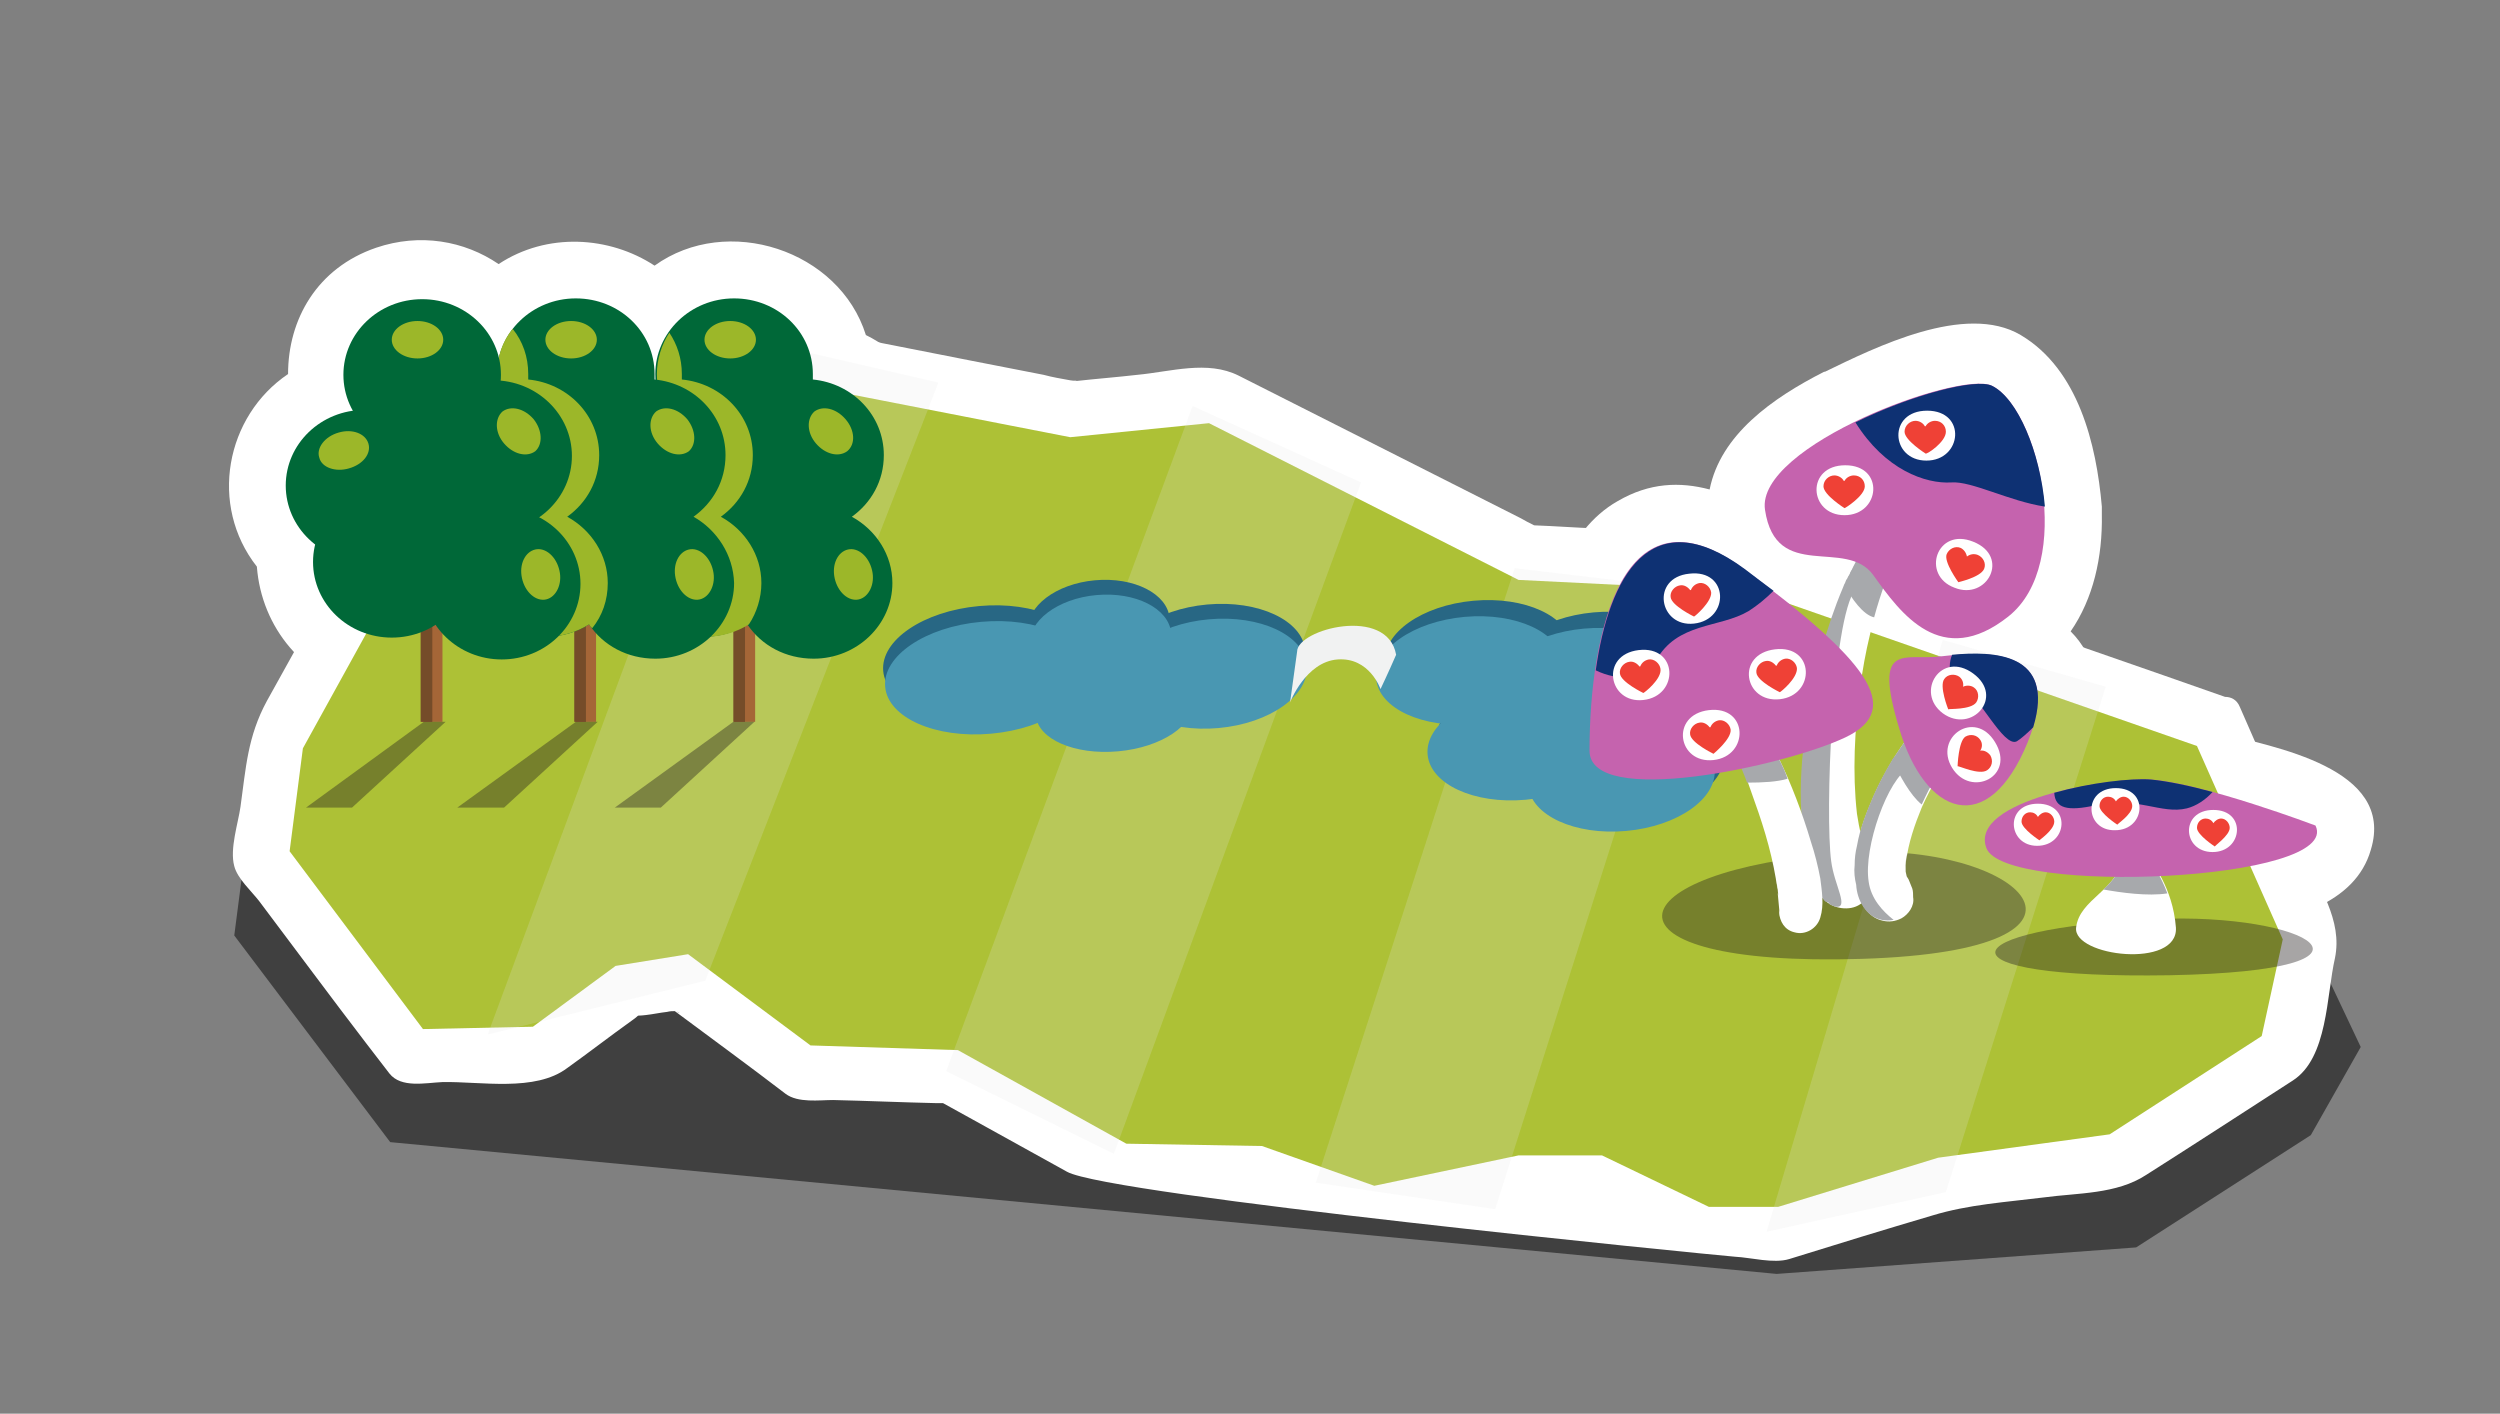 <?xml version="1.0" encoding="utf-8"?>
<!-- Generator: Adobe Illustrator 16.0.0, SVG Export Plug-In . SVG Version: 6.00 Build 0)  -->
<!DOCTYPE svg PUBLIC "-//W3C//DTD SVG 1.1//EN" "http://www.w3.org/Graphics/SVG/1.1/DTD/svg11.dtd">
<svg version="1.1" id="Layer_1" xmlns="http://www.w3.org/2000/svg" xmlns:xlink="http://www.w3.org/1999/xlink" x="0px" y="0px"
	 width="168px" height="95px" viewBox="91.14 70.445 168 95" enable-background="new 91.14 70.445 168 95" xml:space="preserve">
<rect x="91.14" y="70.445" width="168" height="95" fill="#808080" stroke="none"/>
<g>
	<g>
		<path fill="#E6E7E8" stroke="#E6E7E8" stroke-miterlimit="10" d="M245.956,133.362c0-1.729-1.415-3.144-3.145-3.144
			c-0.262,0-0.472,0.052-0.681,0.052c-0.105-2.882-2.463-5.24-5.397-5.24c-2.987,0-5.397,2.411-5.397,5.397c0,0.052,0,0.157,0,0.209
			c-0.472-0.314-1.048-0.472-1.625-0.472c-0.576,0-1.1,0.157-1.571,0.419c0-0.053,0-0.105,0-0.157c0-2.987-2.411-5.397-5.397-5.397
			c-0.472,0-0.891,0.052-1.362,0.157c-0.943-3.773-4.297-6.55-8.332-6.55s-7.389,2.777-8.332,6.498
			c-0.419-0.105-0.839-0.157-1.258-0.157c-2.935,0-5.345,2.358-5.397,5.292c-0.314-0.105-0.629-0.157-0.943-0.157
			c-1.729,0-3.144,1.415-3.144,3.144c0,1.572,1.152,2.83,2.62,3.092v0.052h46.323l0,0
			C244.594,136.401,245.956,135.039,245.956,133.362z"/>
	</g>
	<g>
		<path fill="#E6E7E8" stroke="#E6E7E8" stroke-miterlimit="10" d="M161.065,122.725c0-1.729-1.415-3.144-3.145-3.144
			c-0.262,0-0.471,0.052-0.681,0.052c-0.104-2.882-2.463-5.24-5.397-5.24c-2.987,0-5.397,2.41-5.397,5.397c0,0.052,0,0.157,0,0.209
			c-0.472-0.314-1.048-0.471-1.624-0.471c-0.577,0-1.101,0.157-1.572,0.419c0-0.052,0-0.104,0-0.157c0-2.987-2.41-5.397-5.397-5.397
			c-0.472,0-0.891,0.052-1.362,0.157c-0.943-3.773-4.297-6.55-8.332-6.55s-7.389,2.777-8.332,6.498
			c-0.419-0.104-0.838-0.157-1.257-0.157c-2.935,0-5.346,2.358-5.397,5.292c-0.314-0.104-0.629-0.157-0.943-0.157
			c-1.729,0-3.145,1.415-3.145,3.144c0,1.572,1.153,2.83,2.62,3.092v0.053h46.323l0,0
			C159.756,125.764,161.065,124.401,161.065,122.725z"/>
	</g>
	<path fill="#FFFFFF" d="M240.191,119.686c-2.882-0.734-5.606-0.838-8.384-0.472c0.209-1.101,0.209-2.148,0.052-3.301
		s-0.733-2.201-1.571-3.04c1.52-2.201,2.148-4.978,2.096-7.86c0-0.157,0-0.314,0-0.524c-0.367-4.192-1.572-9.223-5.45-11.528
		c-3.72-2.201-9.799,0.838-13.152,2.463c0,0,0,0-0.053,0c-3.511,1.782-6.969,4.245-7.702,7.913
		c-1.992-0.524-4.035-0.471-6.184,0.786c-3.511,1.991-4.821,6.655-5.397,10.323c-0.053,0.419-0.104,0.786-0.053,1.153
		c0-0.053-0.052-0.053-0.052-0.105c-0.472,3.668-1.206,8.384,2.829,10.323c2.516,1.205,5.555,1.153,8.385,0.733
		c0.471,1.572,0.891,3.144,1.152,4.769l0,0c0,0.105,0,0.209,0,0.314c0,0.052,0,0.105,0,0.157c0,0.209,0,0.419,0.053,0.577
		c0,0.209,0.052,0.367,0.104,0.576c0,0.052,0,0.052,0,0.105c0.157,0.576,0.419,1.048,0.786,1.52
		c0.733,1.415,1.938,2.411,3.982,2.515c1.677,0.105,2.987-0.472,3.93-1.415c0.786,0.367,1.678,0.576,2.673,0.524
		c0.367-0.053,0.733-0.105,1.048-0.262c0,0.053,0,0.053,0,0.105c2.097-0.786,3.773-2.358,4.088-4.454
		c0.943,0.576,2.043,0.943,3.196,1.153c-0.104,2.567,2.148,4.402,4.454,5.24c2.358,0.891,5.083,0.524,7.336-0.472
		c1.991-0.891,2.673-2.725,2.673-4.664c4.035-0.471,8.384-1.624,9.432-5.292C252.138,122.043,243.912,120.628,240.191,119.686z"/>
	<g>
		<g>
			<polygon opacity="0.5" enable-background="new    " points="241.606,123.511 210.009,112.506 194.078,111.72 172.698,100.926 
				162.899,101.921 140.576,97.572 124.803,101.345 116.052,110.253 107.982,124.821 106.883,133.31 117.362,147.196 
				210.532,156.052 234.689,154.271 246.427,146.725 249.781,140.803 			"/>
			<path fill="#FFFFFF" d="M153.572,104.96c2.043-4.297,0.157-9.852-4.245-12c-1.781-5.711-9.327-8.174-14.2-4.664
				c-3.039-1.991-7.231-2.253-10.48-0.105c-2.306-1.572-5.293-2.096-8.227-1.1c-3.983,1.362-5.922,4.821-5.922,8.489
				c-4.192,2.83-5.345,8.804-2.096,12.943c0.314,4.14,3.196,7.493,7.074,8.384c0,0.052,0,0.104,0,0.157
				c-1.939,1.415-3.825,2.777-5.765,4.192c-3.039,2.201-2.201,7.336,1.991,7.336c1.048,0,2.097,0,3.092,0
				c1.572,0,2.62-0.996,3.668-1.991l0,0c0.576,1.153,1.677,1.991,3.406,1.991c1.048,0,2.096,0,3.092,0
				c1.572,0,2.62-0.996,3.668-1.991c0.104-0.053,0.157-0.157,0.262-0.21c0.524,1.258,1.677,2.201,3.512,2.201
				c2.148,0,4.297,0.314,6.025-1.258c1.572-1.415,3.092-2.83,4.664-4.245c1.467-1.31,2.62-2.358,2.673-4.506
				c2.567,0.052,5.135-0.943,7.021-3.04C155.668,112.401,155.563,108.209,153.572,104.96z"/>
			<path fill="#FFFFFF" d="M245.903,127.65c-1.415-3.249-2.83-6.445-4.244-9.694c-0.21-0.524-0.629-0.681-0.996-0.681
				c-5.502-1.939-11.004-3.825-16.506-5.764c-3.563-1.258-7.18-2.515-10.743-3.721c-1.362-0.471-2.829-1.205-4.244-1.31
				c-3.563-0.157-7.179-0.367-10.742-0.524c-1.415-0.052-2.777-0.157-4.192-0.209l0,0c-0.314-0.157-0.629-0.314-0.891-0.472
				c-6.341-3.196-12.629-6.393-18.97-9.589c-2.096-1.048-4.559-0.262-6.812-0.052c-1.362,0.157-2.726,0.262-4.14,0.419
				c0.262-0.052-0.157,0-0.367-0.052c-0.576-0.105-1.205-0.209-1.781-0.367c-6.498-1.258-12.996-2.568-19.546-3.826
				c-0.733-0.157-1.572,0.21-2.254,0.367c-1.886,0.471-3.825,0.891-5.711,1.362c-1.887,0.472-3.773,0.891-5.66,1.362
				c-0.891,0.209-2.096,0.262-2.934,0.786c-0.839,0.472-1.521,1.467-2.201,2.148c-1.468,1.52-2.987,2.987-4.454,4.506
				c-1.625,1.625-2.62,2.882-3.721,4.874c-1.887,3.458-3.825,6.917-5.712,10.323c-1.31,2.411-1.415,4.507-1.781,7.127
				c-0.157,1.101-0.733,2.83-0.419,3.982c0.209,0.838,1.152,1.677,1.677,2.358c2.41,3.197,4.769,6.393,7.179,9.537
				c0.524,0.681,1.048,1.363,1.572,2.044c0.786,0.996,2.41,0.628,3.563,0.576c2.567-0.052,6.235,0.681,8.384-0.943
				c1.467-1.048,2.882-2.148,4.35-3.196c0.681-0.472,0.104-0.262,0.943-0.367c0.471-0.053,0.942-0.157,1.414-0.21
				c0.21-0.052,0.367-0.052,0.524-0.052c2.463,1.834,4.979,3.668,7.441,5.555c0.838,0.629,2.253,0.419,3.196,0.419
				c2.306,0.053,4.611,0.157,6.969,0.21c0.157,0,0.314,0,0.42,0c0.681,0.367,1.31,0.733,1.991,1.1
				c2.096,1.153,4.244,2.358,6.34,3.511c2.83,1.572,43.022,5.554,44.908,5.711c1.048,0.053,2.568,0.472,3.616,0.157
				c3.196-0.996,6.445-1.991,9.642-2.935c2.41-0.733,4.926-0.891,7.441-1.205c2.306-0.314,4.926-0.209,6.917-1.52
				c3.301-2.096,6.603-4.245,9.851-6.341c2.358-1.52,2.254-5.711,2.83-8.227C248.576,132.262,246.951,130.061,245.903,127.65z
				 M136.594,138.445C136.908,138.445,136.803,138.498,136.594,138.445L136.594,138.445z"/>
			<polygon fill="#ADC136" points="126.952,99.039 141.31,95.581 163.056,99.825 172.384,98.882 193.187,109.415 209.012,110.201 
				238.776,120.576 244.541,133.572 243.126,140.069 232.908,146.672 221.38,148.244 210.637,151.545 205.973,151.545 
				198.795,148.087 193.187,148.087 183.493,150.13 175.947,147.458 166.83,147.301 155.51,141.013 145.607,140.698 137.38,134.567 
				132.507,135.354 126.952,139.441 119.563,139.598 110.602,127.65 111.494,120.733 119.039,107.057 			"/>
			<polygon opacity="0.2" fill="#E6E7E8" enable-background="new    " points="192.926,108.628 179.563,149.921 191.615,151.703 
				204.873,110.043 			"/>
			<polygon opacity="0.2" fill="#E6E7E8" enable-background="new    " points="221.694,113.45 209.851,153.222 221.903,150.55 
				232.645,116.594 			"/>
			<polygon opacity="0.2" fill="#E6E7E8" enable-background="new    " points="141.258,93.17 123.913,139.965 138.533,136.349 
				154.201,96.157 			"/>
			<polygon opacity="0.2" fill="#E6E7E8" enable-background="new    " points="171.284,97.729 154.724,142.428 165.991,147.982 
				182.602,102.865 			"/>
		</g>
		<g>
			<g>
				
					<ellipse transform="matrix(-0.09 -0.996 0.996 -0.09 56.97 281.88)" fill="#286784" cx="157.237" cy="114.918" rx="3.773" ry="6.812"/>
				
					<ellipse transform="matrix(-0.09 -0.996 0.996 -0.09 64.298 292.768)" fill="#286784" cx="165.883" cy="117.013" rx="2.882" ry="5.292"/>
				
					<ellipse transform="matrix(-0.09 -0.996 0.996 -0.09 67.883 286.813)" fill="#286784" cx="164.942" cy="112.401" rx="2.987" ry="4.768"/>
				
					<ellipse transform="matrix(-0.09 -0.996 0.996 -0.09 73.874 296.894)" fill="#286784" cx="172.54" cy="114.706" rx="3.668" ry="6.287"/>
			</g>
			<g>
				
					<ellipse transform="matrix(-0.09 -0.996 0.996 -0.09 56.068 283.142)" fill="#4997B2" cx="157.344" cy="115.965" rx="3.773" ry="6.812"/>
				
					<ellipse transform="matrix(-0.09 -0.996 0.996 -0.09 63.371 294.015)" fill="#4997B2" cx="165.99" cy="118.06" rx="2.882" ry="5.292"/>
				
					<ellipse transform="matrix(-0.09 -0.996 0.996 -0.09 67.004 287.999)" fill="#4997B2" cx="165.045" cy="113.396" rx="2.987" ry="4.768"/>
				
					<ellipse transform="matrix(-0.09 -0.996 0.996 -0.09 72.997 298.081)" fill="#4997B2" cx="172.642" cy="115.7" rx="3.668" ry="6.288"/>
			</g>
		</g>
		<g>
			<g>
				
					<ellipse transform="matrix(-0.09 -0.996 0.996 -0.09 93.684 314.356)" fill="#286784" cx="190.406" cy="114.393" rx="3.616" ry="6.288"/>
				
					<ellipse transform="matrix(-0.09 -0.996 0.996 -0.09 101.702 323.247)" fill="#286784" cx="198.476" cy="115.177" rx="3.616" ry="6.288"/>
				
					<ellipse transform="matrix(-0.09 -0.996 0.996 -0.09 92.401 323.45)" fill="#286784" cx="193.918" cy="119.526" rx="3.616" ry="6.288"/>
				
					<ellipse transform="matrix(-0.09 -0.996 0.996 -0.09 97.655 332.454)" fill="#286784" cx="200.678" cy="121.622" rx="3.616" ry="6.287"/>
			</g>
			<g>
				
					<ellipse transform="matrix(-0.09 -0.996 0.996 -0.09 91.938 314.969)" fill="#4997B2" cx="189.833" cy="115.491" rx="3.616" ry="6.288"/>
				
					<ellipse transform="matrix(-0.09 -0.996 0.996 -0.09 99.894 323.813)" fill="#4997B2" cx="197.85" cy="116.28" rx="3.616" ry="6.287"/>
				
					<ellipse transform="matrix(-0.09 -0.996 0.996 -0.09 90.64 323.954)" fill="#4997B2" cx="193.288" cy="120.576" rx="3.616" ry="6.288"/>
				
					<ellipse transform="matrix(-0.09 -0.996 0.996 -0.09 95.922 332.971)" fill="#4997B2" cx="200.048" cy="122.673" rx="3.616" ry="6.288"/>
			</g>
		</g>
		<path fill="#F1F2F2" d="M178.305,114.236c0-1.52,6.078-3.092,6.655,0.209c-0.524,1.205-1.049,2.306-1.049,2.306
			s-0.733-2.148-2.882-1.991s-3.196,2.882-3.196,2.882L178.305,114.236z"/>
	</g>
	<g>
		<g>
			<g>
				<path opacity="0.4" fill="#231F20" enable-background="new    " d="M215.092,127.755c-15.721,1.153-17.346,7.703,1.152,7.126
					C234.742,134.305,226.882,126.864,215.092,127.755z"/>
				<path opacity="0.4" fill="#231F20" enable-background="new    " d="M235.947,132.209c-13.782,0.628-15.145,4.035,0.995,3.773
					C253.082,135.668,246.218,131.738,235.947,132.209z"/>
				<path fill="#FFFFFF" d="M220.802,103.284c-0.209-0.367-0.733-0.524-1.152-0.314c-1.153,0.734-1.939,1.887-2.62,3.04
					c-0.733,1.257-1.468,2.567-1.991,3.93c-1.153,2.725-1.887,5.607-2.358,8.489c-0.314,1.991-0.523,3.982-0.472,5.974
					c0,1.101,0.157,2.148,0.314,3.249c0.053,0.472,0.157,0.891,0.314,1.31c0.053,0.209,0.105,0.419,0.21,0.629
					c0.052,0.104,0.052,0.157,0.104,0.262c0.104,0.419,0.314,0.734,0.576,1.048c0.577,0.628,1.729,0.786,2.411,0.314
					c0.419-0.262,0.838-0.682,0.943-1.206c0.052-0.419,0.104-0.891-0.105-1.257c-0.052-0.053-0.052-0.157-0.104-0.21
					c-0.053-0.157-0.157-0.262-0.21-0.419c-0.366-0.943-0.576-1.991-0.733-2.987c-0.314-2.777-0.157-5.66,0.21-8.437
					c0.314-2.463,0.891-4.821,1.729-7.179c0.105-0.262,0.21-0.577,0.314-0.838c0.053-0.157,0.105-0.262,0.157-0.419c0,0,0,0,0-0.052
					s0.053-0.105,0.053-0.157c0.21-0.472,0.419-0.943,0.629-1.415s0.472-0.943,0.786-1.415c0.053-0.105,0.157-0.209,0.209-0.314
					l0.053-0.052c-0.053,0.052,0.053-0.105,0.104-0.105c0.157-0.209,0.367-0.367,0.577-0.577
					C220.96,104.017,220.96,103.546,220.802,103.284z"/>
				<path fill="#A7A9AC" d="M212.523,127.703c0.053,0.472,0.157,0.891,0.314,1.31c0.053,0.209,0.105,0.419,0.21,0.629
					c0.052,0.105,0.052,0.157,0.104,0.262c0.104,0.419,0.314,0.733,0.576,1.048c0.053,0.052,0.105,0.105,0.157,0.105
					c0.105,0,0.157,0.052,0.21,0.157l0,0c0.104,0.052,0.21,0.104,0.367,0.157l0,0c0.995,0.157-0.053-1.415-0.263-3.04
					c-0.419-3.092,0.053-16.244,1.625-18.288c0,0,0.262-1.205,0.314-2.358c-0.053,0.104-0.105,0.157-0.157,0.262l0,0
					c-0.053,0.053-0.105,0.157-0.105,0.262v0.052c-0.052,0.052-0.052,0.157-0.104,0.209c0,0,0,0.053-0.053,0.053
					c-0.052,0.052-0.052,0.157-0.104,0.209c0,0,0,0.052-0.053,0.052c-0.052,0.053-0.052,0.105-0.104,0.21
					c0,0.052,0,0.052-0.053,0.104c-0.052,0.053-0.052,0.105-0.104,0.157c0,0.053,0,0.053-0.052,0.105
					c-0.053,0.052-0.053,0.105-0.105,0.209c0,0.053,0,0.053-0.052,0.105c-0.053,0.105-0.053,0.157-0.105,0.262
					c-1.152,2.725-1.887,5.607-2.357,8.489c-0.314,1.991-0.524,3.982-0.472,5.974C212.209,125.554,212.314,126.603,212.523,127.703z
					"/>
				<path fill="#A7A9AC" d="M216.348,107.266c-0.472,0.838-0.891,1.677-1.257,2.516c0.471,0.891,1.257,1.991,1.991,2.148
					c0.209-0.786,0.472-1.572,0.733-2.358c0.104-0.262,0.209-0.576,0.314-0.838c0.052-0.105,0.104-0.262,0.157-0.367
					L216.348,107.266z"/>
				<g>
					<path fill="#FFFFFF" d="M224.576,116.803c-0.629-0.419-1.677,0-2.254,0.367c-0.576,0.314-1.152,0.734-1.624,1.258
						c-0.943,0.943-1.729,2.043-2.41,3.144c-0.472,0.786-0.891,1.572-1.258,2.411c-0.472,1.1-0.891,2.148-1.101,3.354
						c-0.104,0.419-0.157,0.838-0.157,1.31c-0.053,0.419,0,0.891,0.104,1.31c0.157,0.996,0.734,2.148,1.782,2.358
						c0.419,0.105,0.838,0.053,1.258-0.157c0.472-0.262,0.891-0.838,0.786-1.415c0-0.157,0-0.419-0.053-0.577
						s-0.157-0.367-0.21-0.524c-0.052-0.157-0.157-0.262-0.209-0.367c0.052,0.157,0.104,0.262,0.157,0.419
						c-0.105-0.262-0.157-0.524-0.21-0.786c0,0.157,0.053,0.314,0.053,0.471c-0.053-0.524-0.053-1.048,0.052-1.52
						c0,0.157-0.052,0.314-0.052,0.472c0.157-1.258,0.576-2.463,1.048-3.616c-0.053,0.105-0.105,0.262-0.157,0.367
						c0.523-1.257,1.205-2.463,1.938-3.616c0.104-0.157,0.21-0.314,0.314-0.471c0.053-0.105,0.104-0.157,0.157-0.262
						c0.21-0.314-0.157,0.209,0,0c0.262-0.314,0.524-0.629,0.786-0.943s0.576-0.524,0.839-0.838
						c0.314-0.367,0.733-0.576,0.838-1.048C225.048,117.38,224.89,117.013,224.576,116.803L224.576,116.803z"/>
				</g>
				<path fill="#A7A9AC" d="M219.65,119.581c-0.472,0.629-0.943,1.31-1.362,1.939l0,0c0.523,1.048,1.205,2.358,1.991,2.987
					c0.314-0.681,0.629-1.31,0.995-1.939C220.751,121.572,220.122,120.419,219.65,119.581z"/>
				<g>
					<path fill="#FFFFFF" d="M205.816,117.065c0.104,0.104-0.157-0.157-0.053-0.053L205.816,117.065
						C205.921,117.223,205.659,116.908,205.816,117.065c0,0,0,0.052,0.053,0.052c0.052,0.052,0.104,0.105,0.157,0.157
						c-0.105-0.157-0.157-0.209-0.105-0.105l0.053,0.053c0.053,0.052,0.053,0.104,0.104,0.104c0.053,0.105,0.157,0.209,0.21,0.314
						c0.314,0.577,0.629,1.206,0.891,1.782c0.157,0.367,0.367,0.733,0.524,1.153c0,0.052,0.052,0.105,0.052,0.157
						c0.105,0.209-0.104-0.314-0.052-0.105c0.052,0.105,0.104,0.21,0.104,0.314c0.104,0.21,0.157,0.419,0.262,0.681
						c0.367,0.891,0.682,1.834,0.996,2.725c0.681,1.886,1.258,3.878,1.52,5.869c0-0.157-0.053-0.262-0.053-0.419
						c0.053,0.314,0.104,0.577,0.104,0.891c0-0.157-0.052-0.262-0.052-0.419c0.052,0.576,0.104,1.153,0.157,1.677
						c0-0.105-0.053-0.262-0.053-0.367c0,0.052,0,0.104,0,0.157c0.053,0.629,0.367,1.205,1.048,1.362
						c0.734,0.209,1.52-0.262,1.729-0.996c0.262-0.838,0.104-1.782,0-2.62c-0.157-0.838-0.367-1.677-0.629-2.463
						c-0.576-1.939-1.31-3.877-2.201-5.711c-0.628-1.311-1.257-2.568-2.096-3.773c-0.314-0.471-0.681-0.891-1.101-1.31
						c-0.052-0.053-0.157-0.105-0.209-0.157c-0.053-0.053-0.157-0.105-0.21-0.157c0.314,0.262,0.053,0-0.053-0.053
						c-0.052,0-0.052-0.052-0.104-0.052c-0.262-0.105-0.472-0.209-0.733-0.209C205.397,115.65,205.24,116.699,205.816,117.065
						L205.816,117.065z"/>
				</g>
				<path fill="#C563AE" d="M224.995,96.367c3.092,1.52,5.607,11.948,1.101,15.511c-4.507,3.563-7.231-0.209-9.065-2.777
					c-1.834-2.567-6.55,0.524-7.284-4.401C209.117,100.402,222.846,95.319,224.995,96.367z"/>
				<path fill="#A7A9AC" d="M210.637,121.362c-0.42-0.891-0.892-1.782-1.363-2.672l-1.571,2.148c0,0.052,0.052,0.104,0.052,0.157
					c0.105,0.209,0.157,0.419,0.263,0.681c0.157,0.471,0.366,0.891,0.523,1.362c1.048,0,2.044-0.052,2.725-0.262
					C211.108,122.305,210.899,121.834,210.637,121.362z"/>
				<path fill="#C563AE" d="M197.956,120.891c0-7.965,2.253-18.236,10.376-12.209c8.122,6.026,10.899,9.38,6.812,11.318
					C211.056,121.938,197.956,124.768,197.956,120.891z"/>
				<path fill="#C563AE" d="M221.589,114.55c2.83-0.314,8.437-0.786,5.816,5.764c-2.672,6.55-6.917,4.979-8.646-0.943
					C216.977,113.45,219.126,114.864,221.589,114.55z"/>
			</g>
			<path fill="#FFFFFF" d="M233.799,128.017c-0.314,2.253-2.935,2.83-3.145,4.769c-0.209,1.939,6.865,2.777,6.708,0
				c-0.21-2.777-1.677-4.297-1.677-4.769"/>
			<path fill="#A7A9AC" d="M232.488,130.218c1.153,0.209,2.987,0.471,4.297,0.262c-0.419-1.153-0.995-1.939-1.152-2.306
				c-0.314-0.104-0.524-0.157-0.524-0.157h-1.362C233.693,128.96,233.117,129.642,232.488,130.218z"/>
			<path fill="#C563AE" d="M235.685,122.83c-2.935-0.157-12.263,1.415-11.058,4.611c1.206,3.196,23.948,2.253,22.114-1.52
				C246.742,125.921,239.248,123.091,235.685,122.83z"/>
			<path fill="#0E3173" d="M224.995,96.367c-1.101-0.524-5.449,0.629-9.17,2.463c1.991,3.196,4.716,4.14,6.445,4.035
				c1.362-0.105,3.878,1.257,6.288,1.624C228.244,100.821,226.724,97.205,224.995,96.367z"/>
			<path fill="#0E3173" d="M235.685,122.83c-1.363-0.105-4.088,0.209-6.498,0.891c0.052,1.048,0.891,1.258,2.777,0.838
				c2.777-0.629,4.401,0.629,6.131,0.209c0.629-0.157,1.258-0.576,1.729-1.1C238.304,123.249,236.785,122.934,235.685,122.83z"/>
			<path fill="#0E3173" d="M222.322,114.445c-0.419,0.996,0.053,2.201,0.786,2.358c0.943,0.209,2.673,3.93,3.563,3.458
				c0.262-0.157,0.682-0.524,1.101-0.943C229.292,114.288,225.099,114.183,222.322,114.445z"/>
			<path fill="#0E3173" d="M202.41,114.864c1.415-2.62,4.297-2.201,6.235-3.354c0.577-0.367,1.153-0.838,1.678-1.362
				c-0.629-0.472-1.258-0.943-1.939-1.467c-6.341-4.664-9.118,0.524-10.009,6.812C199.894,116.227,201.677,116.174,202.41,114.864z"
				/>
			<path fill="#A7A9AC" d="M217.606,132.262c0.262,0.052,0.524,0.052,0.786,0c-0.733-0.577-1.52-1.415-1.677-2.568
				c-0.367-2.306,1.31-6.969,2.725-7.65l-0.995-0.733c-0.053,0.052-0.105,0.157-0.157,0.209c-0.472,0.786-0.891,1.572-1.258,2.41
				c-0.472,1.101-0.891,2.148-1.101,3.354c-0.104,0.419-0.157,0.838-0.157,1.31c-0.053,0.419,0,0.891,0.104,1.31
				C215.929,130.899,216.506,132.052,217.606,132.262z"/>
			<g>
				<path fill="#FFFFFF" d="M228.087,124.454c2.253,0,1.991,2.83-0.053,2.83C226.043,127.284,225.834,124.454,228.087,124.454z"/>
				<path fill="#EF4136" d="M229.187,125.659c0-0.314-0.262-0.629-0.576-0.629c-0.21,0-0.42,0.157-0.524,0.314l0,0
					c-0.104-0.209-0.314-0.314-0.524-0.314c-0.314,0-0.576,0.262-0.576,0.629c0,0.472,1.205,1.257,1.205,1.257l0,0
					C228.139,126.917,229.187,126.235,229.187,125.659z"/>
			</g>
			<g>
				<path fill="#FFFFFF" d="M233.327,123.406c2.253,0,1.991,2.83-0.053,2.83C231.231,126.288,231.074,123.406,233.327,123.406z"/>
				<path fill="#EF4136" d="M234.427,124.611c0-0.314-0.263-0.628-0.577-0.628c-0.209,0-0.419,0.157-0.523,0.314l0,0
					c-0.104-0.21-0.314-0.314-0.524-0.314c-0.314,0-0.576,0.262-0.576,0.628c0,0.472,1.205,1.258,1.205,1.258l0,0
					C233.327,125.869,234.427,125.188,234.427,124.611z"/>
			</g>
			<g>
				<path fill="#FFFFFF" d="M239.877,124.873c2.254,0,1.991,2.83-0.052,2.83C237.781,127.703,237.624,124.873,239.877,124.873z"/>
				<path fill="#EF4136" d="M240.977,126.078c0-0.314-0.262-0.628-0.576-0.628c-0.21,0-0.419,0.157-0.524,0.314l0,0
					c-0.104-0.21-0.314-0.314-0.523-0.314c-0.314,0-0.577,0.262-0.577,0.628c0,0.472,1.206,1.258,1.206,1.258l0,0
					C239.877,127.336,240.977,126.603,240.977,126.078z"/>
			</g>
			<g>
				<path fill="#FFFFFF" d="M215.143,101.711c2.673,0,2.358,3.354-0.052,3.354C212.68,105.065,212.471,101.711,215.143,101.711z"/>
				<path fill="#EF4136" d="M216.454,103.126c0-0.419-0.314-0.733-0.734-0.733c-0.262,0-0.523,0.157-0.628,0.367c0,0,0,0-0.053,0
					c-0.104-0.209-0.367-0.367-0.629-0.367c-0.367,0-0.733,0.314-0.733,0.733c0,0.577,1.415,1.467,1.415,1.467l0,0
					C215.143,104.594,216.454,103.755,216.454,103.126z"/>
			</g>
			<g>
				<path fill="#FFFFFF" d="M220.645,98.043c2.673,0,2.358,3.354-0.052,3.354C218.182,101.397,217.973,98.043,220.645,98.043z"/>
				<path fill="#EF4136" d="M221.903,99.458c0-0.419-0.314-0.734-0.733-0.734c-0.262,0-0.524,0.157-0.629,0.367c0,0,0,0-0.053,0
					c-0.104-0.21-0.366-0.367-0.628-0.367c-0.367,0-0.734,0.314-0.734,0.734c0,0.576,1.415,1.467,1.415,1.467l0,0
					C220.645,100.978,221.903,100.14,221.903,99.458z"/>
			</g>
			<g>
				<path fill="#FFFFFF" d="M223.737,106.847c2.516,0.996,0.943,3.982-1.258,3.091C220.226,109.1,221.274,105.852,223.737,106.847z"
					/>
				<path fill="#EF4136" d="M224.47,108.681c0.157-0.367-0.052-0.786-0.419-0.943c-0.262-0.105-0.523-0.052-0.733,0.105l0,0
					c-0.053-0.262-0.21-0.472-0.419-0.577c-0.367-0.157-0.786,0.053-0.943,0.419c-0.21,0.524,0.786,1.886,0.786,1.886l0,0
					C222.689,109.572,224.209,109.257,224.47,108.681z"/>
			</g>
			<g>
				<path fill="#FFFFFF" d="M210.427,114.079c2.672-0.314,2.725,3.091,0.314,3.354C208.332,117.694,207.755,114.393,210.427,114.079
					z"/>
				<path fill="#EF4136" d="M211.894,115.336c-0.052-0.367-0.419-0.681-0.786-0.629c-0.262,0.053-0.471,0.21-0.576,0.472
					c0,0,0,0-0.052,0c-0.157-0.209-0.42-0.367-0.682-0.314c-0.367,0.053-0.682,0.419-0.629,0.786c0.053,0.577,1.572,1.31,1.572,1.31
					l0,0C210.794,116.96,211.947,116.017,211.894,115.336z"/>
			</g>
			<g>
				<path fill="#FFFFFF" d="M204.663,108.996c2.673-0.314,2.726,3.092,0.314,3.354C202.62,112.611,202.043,109.257,204.663,108.996z
					"/>
				<path fill="#EF4136" d="M206.131,110.253c-0.053-0.367-0.419-0.681-0.786-0.628c-0.262,0.052-0.472,0.209-0.576,0.471
					c0,0,0,0-0.053,0c-0.157-0.209-0.419-0.367-0.682-0.314c-0.366,0.052-0.681,0.419-0.628,0.786
					c0.052,0.577,1.571,1.31,1.571,1.31l0,0C205.03,111.877,206.182,110.882,206.131,110.253z"/>
			</g>
			<g>
				<path fill="#FFFFFF" d="M201.258,114.131c2.672-0.314,2.725,3.092,0.313,3.354C199.214,117.747,198.637,114.445,201.258,114.131
					z"/>
				<path fill="#EF4136" d="M202.724,115.388c-0.053-0.367-0.419-0.681-0.786-0.628c-0.262,0.052-0.472,0.209-0.576,0.472
					c0,0,0,0-0.053,0c-0.157-0.21-0.419-0.367-0.681-0.314c-0.367,0.052-0.682,0.419-0.629,0.786c0.052,0.577,1.571,1.31,1.571,1.31
					l0,0C201.624,117.013,202.829,116.07,202.724,115.388z"/>
			</g>
			<g>
				<path fill="#FFFFFF" d="M205.973,118.166c2.672-0.314,2.725,3.092,0.314,3.354C203.877,121.781,203.353,118.48,205.973,118.166z
					"/>
				<path fill="#EF4136" d="M207.44,119.476c-0.052-0.367-0.419-0.681-0.786-0.628c-0.262,0.052-0.472,0.209-0.576,0.471
					c0,0,0,0-0.052,0c-0.157-0.209-0.42-0.367-0.682-0.314c-0.367,0.052-0.682,0.419-0.629,0.786c0.053,0.577,1.572,1.31,1.572,1.31
					l0,0C206.34,121.048,207.493,120.104,207.44,119.476z"/>
			</g>
			<g>
				<path fill="#FFFFFF" d="M225.205,120.314c1.415,2.306-1.625,3.773-2.883,1.729C221.065,120,223.843,118.061,225.205,120.314z"/>
				<path fill="#EF4136" d="M224.68,122.201c0.314-0.209,0.419-0.629,0.21-0.996c-0.157-0.209-0.42-0.367-0.682-0.314l0,0
					c0.157-0.209,0.157-0.524,0-0.734c-0.209-0.314-0.629-0.419-0.995-0.209c-0.472,0.314-0.524,1.991-0.524,1.991l0,0
					C222.742,121.886,224.157,122.567,224.68,122.201z"/>
			</g>
			<g>
				<path fill="#FFFFFF" d="M223.737,115.703c2.148,1.572-0.104,4.087-2.043,2.673C219.807,116.96,221.589,114.131,223.737,115.703z
					"/>
				<path fill="#EF4136" d="M223.947,117.642c0.21-0.314,0.157-0.786-0.157-0.996c-0.21-0.157-0.524-0.157-0.733-0.052l0,0
					c0.052-0.262-0.053-0.524-0.263-0.681c-0.314-0.21-0.785-0.157-0.995,0.157c-0.367,0.472,0.262,2.043,0.262,2.043l0,0
					C222.06,118.061,223.58,118.166,223.947,117.642z"/>
			</g>
		</g>
	</g>
	<g>
		<g>
			<g>
				<rect x="140.471" y="111.301" fill="#A56637" width="1.415" height="7.65"/>
				<rect x="140.419" y="111.301" fill="#754C29" width="0.786" height="7.65"/>
				<path fill="#006838" d="M148.385,105.17c1.31-0.943,2.148-2.411,2.148-4.14c0-2.672-2.097-4.821-4.769-5.083
					c0-0.105,0-0.262,0-0.367c0-2.83-2.358-5.083-5.293-5.083s-5.293,2.306-5.293,5.083c0,0.891,0.21,1.677,0.629,2.411
					c-2.567,0.367-4.506,2.463-4.506,5.03c0,1.625,0.786,3.04,1.991,3.983c-0.105,0.367-0.157,0.733-0.157,1.153
					c0,2.83,2.357,5.083,5.292,5.083c1.101,0,2.097-0.314,2.935-0.838c0.943,1.415,2.568,2.306,4.454,2.306
					c2.935,0,5.293-2.306,5.293-5.083C151.109,107.738,150.009,106.061,148.385,105.17z"/>
				<ellipse fill="#9CB729" cx="140.21" cy="93.275" rx="1.729" ry="1.258"/>
				<path fill="#9CB729" d="M136.908,100.245c0.21,0.681-0.366,1.415-1.31,1.677c-0.891,0.262-1.834-0.053-1.991-0.734
					c-0.21-0.681,0.366-1.415,1.31-1.677C135.807,99.249,136.699,99.563,136.908,100.245z"/>
				<path fill="#9CB729" d="M148.07,100.769c-0.577,0.419-1.468,0.209-2.097-0.524c-0.629-0.734-0.629-1.677-0.104-2.148
					c0.576-0.419,1.467-0.21,2.096,0.524C148.594,99.354,148.646,100.297,148.07,100.769z"/>
				<path fill="#9CB729" d="M148.855,110.725c-0.681,0.157-1.414-0.472-1.624-1.415c-0.21-0.943,0.21-1.782,0.891-1.939
					c0.682-0.157,1.415,0.472,1.625,1.415C149.956,109.677,149.537,110.567,148.855,110.725z"/>
			</g>
			<path fill="#9CB729" d="M139.581,105.17c1.31-0.943,2.148-2.411,2.148-4.14c0-2.672-2.097-4.821-4.769-5.083
				c0-0.105,0-0.262,0-0.367c0-1.048-0.314-1.991-0.839-2.777c-0.523,0.786-0.838,1.782-0.838,2.777
				c0,0.891,0.209,1.677,0.629,2.411c-2.568,0.367-4.507,2.463-4.507,5.03c0,1.625,0.786,3.04,1.991,3.983
				c-0.104,0.367-0.157,0.733-0.157,1.153c0,2.83,2.358,5.083,5.293,5.083c1.1,0,2.096-0.314,2.935-0.838l0,0
				c0.523-0.786,0.838-1.782,0.838-2.777C142.305,107.738,141.205,106.061,139.581,105.17z"/>
			<g>
				<rect x="129.782" y="111.301" fill="#A56637" width="1.414" height="7.65"/>
				<rect x="129.729" y="111.301" fill="#754C29" width="0.786" height="7.65"/>
				<path fill="#006838" d="M137.747,105.17c1.31-0.943,2.148-2.411,2.148-4.14c0-2.672-2.097-4.821-4.769-5.083
					c0-0.105,0-0.262,0-0.367c0-2.83-2.358-5.083-5.293-5.083s-5.292,2.306-5.292,5.083c0,0.891,0.209,1.677,0.629,2.411
					c-2.568,0.367-4.507,2.463-4.507,5.03c0,1.625,0.786,3.04,1.991,3.983c-0.104,0.367-0.157,0.733-0.157,1.153
					c0,2.83,2.358,5.083,5.293,5.083c1.1,0,2.096-0.314,2.934-0.838c0.943,1.415,2.568,2.306,4.454,2.306
					c2.935,0,5.293-2.306,5.293-5.083C140.419,107.738,139.319,106.061,137.747,105.17z"/>
				<ellipse fill="#9CB729" cx="129.519" cy="93.275" rx="1.729" ry="1.258"/>
				<path fill="#9CB729" d="M126.219,100.245c0.209,0.681-0.367,1.415-1.311,1.677c-0.891,0.262-1.834-0.053-1.991-0.734
					c-0.209-0.681,0.367-1.415,1.311-1.677C125.118,99.249,126.009,99.563,126.219,100.245z"/>
				<path fill="#9CB729" d="M137.432,100.769c-0.576,0.419-1.468,0.209-2.097-0.524c-0.628-0.734-0.628-1.677-0.104-2.148
					c0.576-0.419,1.468-0.21,2.096,0.524C137.904,99.354,137.956,100.297,137.432,100.769z"/>
				<path fill="#9CB729" d="M138.166,110.725c-0.682,0.157-1.415-0.472-1.624-1.415c-0.21-0.943,0.209-1.782,0.891-1.939
					c0.681-0.157,1.415,0.472,1.624,1.415C139.266,109.677,138.847,110.567,138.166,110.725z"/>
			</g>
			<path fill="#9CB729" d="M129.258,105.17c1.31-0.943,2.148-2.411,2.148-4.14c0-2.672-2.096-4.821-4.769-5.083
				c0-0.105,0-0.262,0-0.367c0-1.153-0.367-2.201-1.048-3.039c-0.682,0.838-1.048,1.886-1.048,3.039
				c0,0.891,0.209,1.677,0.629,2.411c-2.568,0.367-4.507,2.463-4.507,5.03c0,1.625,0.786,3.04,1.991,3.983
				c-0.104,0.367-0.157,0.733-0.157,1.153c0,2.83,2.358,5.083,5.293,5.083c1.1,0,2.096-0.314,2.934-0.838
				c0.053,0.105,0.105,0.157,0.21,0.262c0.682-0.838,1.048-1.887,1.048-3.039C131.982,107.738,130.882,106.061,129.258,105.17z"/>
			<g>
				<ellipse fill="#006838" cx="115.634" cy="103.074" rx="5.292" ry="5.083"/>
				<rect x="119.459" y="111.301" fill="#A56637" width="1.415" height="7.65"/>
				<rect x="119.406" y="111.301" fill="#754C29" width="0.786" height="7.65"/>
				<ellipse fill="#006838" cx="124.856" cy="109.677" rx="5.292" ry="5.083"/>
				<ellipse fill="#006838" cx="117.468" cy="108.209" rx="5.292" ry="5.083"/>
				<ellipse fill="#006838" cx="119.51" cy="95.633" rx="5.293" ry="5.083"/>
				<ellipse fill="#006838" cx="124.279" cy="101.083" rx="5.293" ry="5.083"/>
				<ellipse fill="#9CB729" cx="119.196" cy="93.275" rx="1.729" ry="1.258"/>
				<path fill="#9CB729" d="M115.895,100.245c0.21,0.681-0.367,1.415-1.311,1.677c-0.891,0.262-1.834-0.053-1.991-0.734
					c-0.209-0.628,0.367-1.415,1.311-1.677C114.795,99.249,115.685,99.563,115.895,100.245z"/>
				<path fill="#9CB729" d="M127.109,100.769c-0.576,0.419-1.468,0.209-2.096-0.524c-0.629-0.734-0.629-1.677-0.105-2.148
					c0.577-0.419,1.468-0.21,2.097,0.524C127.581,99.354,127.634,100.297,127.109,100.769z"/>
				<path fill="#9CB729" d="M127.843,110.725c-0.681,0.157-1.415-0.472-1.624-1.415c-0.21-0.943,0.209-1.782,0.891-1.939
					s1.415,0.472,1.624,1.415C128.943,109.677,128.524,110.567,127.843,110.725z"/>
			</g>
		</g>
		<polygon opacity="0.4" fill="#231F20" enable-background="new    " points="135.546,124.716 132.454,124.716 140.419,118.952 
			141.834,118.952 		"/>
		<polygon opacity="0.4" fill="#231F20" enable-background="new    " points="125.013,124.716 121.869,124.716 129.834,118.952 
			131.302,118.952 		"/>
		<polygon opacity="0.4" fill="#231F20" enable-background="new    " points="114.795,124.716 111.703,124.716 119.616,118.952 
			121.083,118.952 		"/>
	</g>
</g>
</svg>
